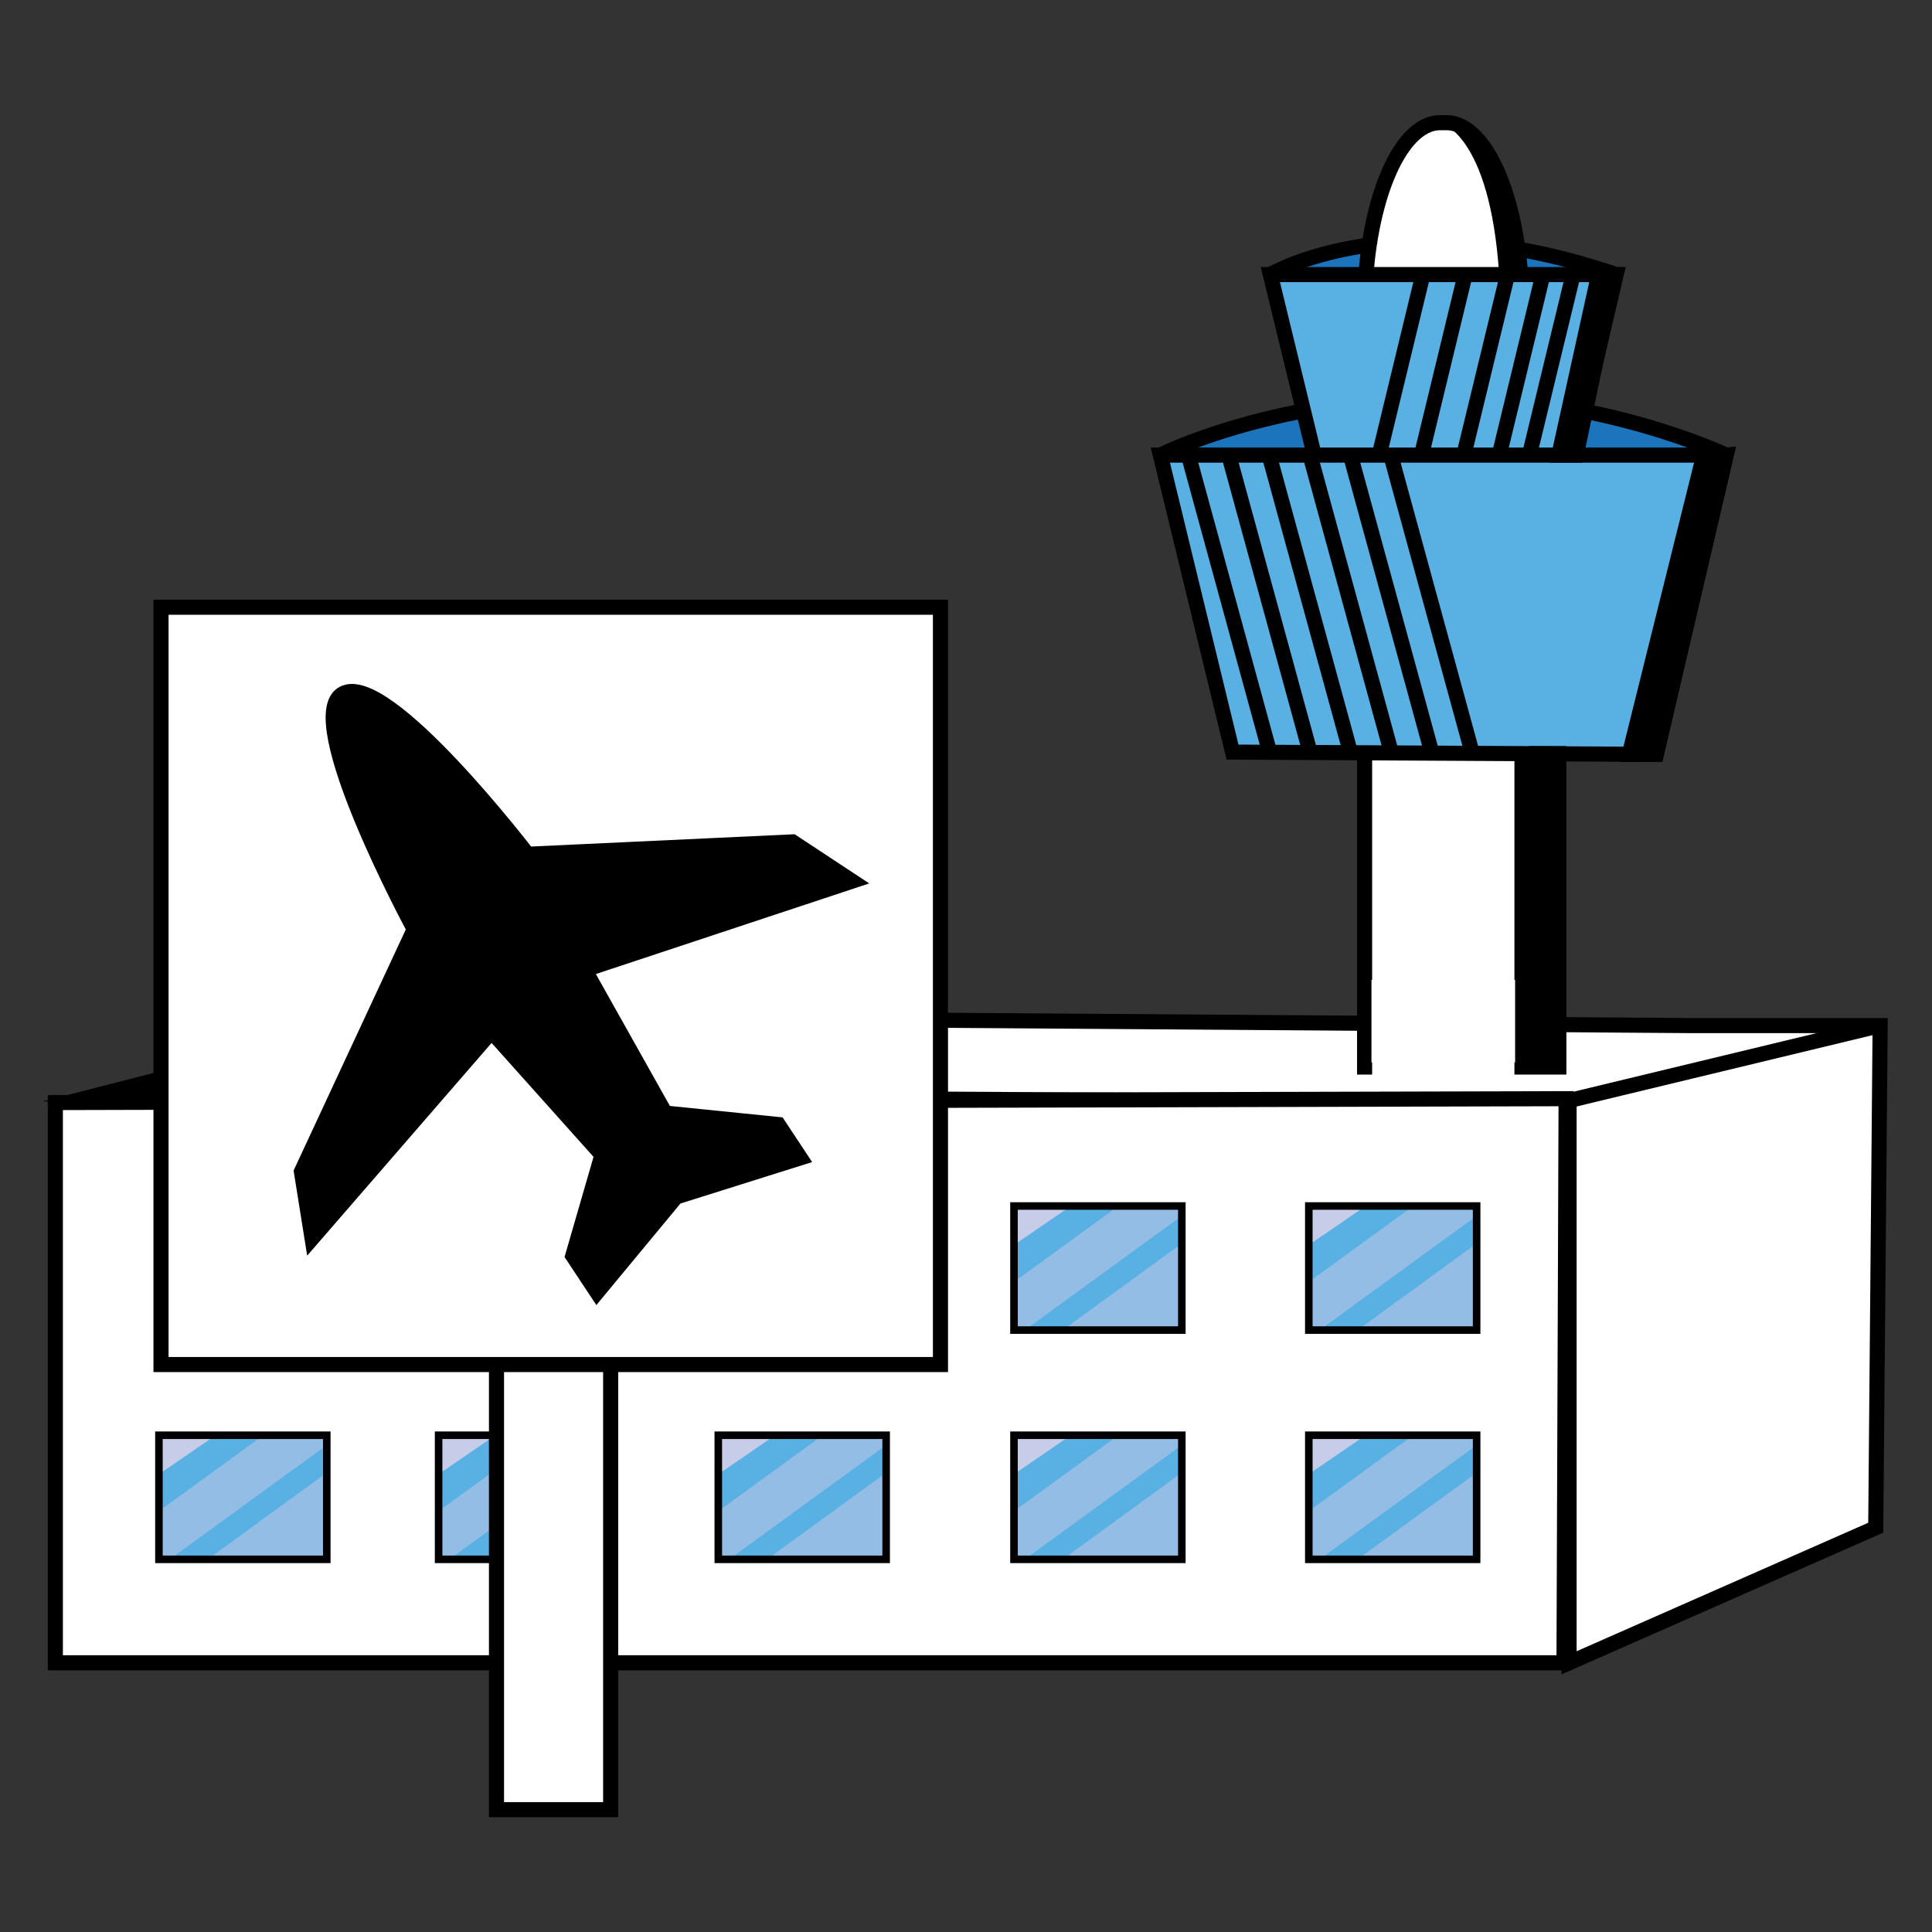 <?xml version="1.0" encoding="utf-8"?>
<!-- Generator: Adobe Illustrator 16.0.3, SVG Export Plug-In . SVG Version: 6.00 Build 0)  -->
<!DOCTYPE svg PUBLIC "-//W3C//DTD SVG 1.1//EN" "http://www.w3.org/Graphics/SVG/1.1/DTD/svg11.dtd">
<svg version="1.1" id="Layer_1" xmlns="http://www.w3.org/2000/svg" xmlns:xlink="http://www.w3.org/1999/xlink" x="0px" y="0px"
	 width="128px" height="128px" viewBox="0 0 128 128" enable-background="new 0 0 128 128" xml:space="preserve">
<rect x="0" y="0" width="128" height="128" fill="#333333" stroke="none"/>
<polygon fill="#FFFFFF" stroke="#000000" stroke-miterlimit="10" points="111.794,67.946 26.756,67.344 6.667,72.501 
	103.758,73.061 103.956,73.006 103.956,110.165 124.272,101.214 124.564,67.946 "/>
<g>
	<path fill="#1C75BC" stroke="#000000" stroke-miterlimit="10" d="M84.164,18.193c0,0,8.307-4.998,22.913,0"/>
	<path fill="#FFFFFF" stroke="#000000" stroke-miterlimit="10" d="M100.835,72.307c0,6.847-2.241,12.396-5.005,12.396h-0.419
		c-2.764,0-5.003-5.55-5.003-12.396V20.524c0-6.846,2.239-12.396,5.003-12.396h0.419c2.764,0,5.005,5.551,5.005,12.396V72.307z"/>
	<path fill="#1C75BC" stroke="#000000" stroke-miterlimit="10" d="M76.876,30.152c0,0,7.077-3.591,18.024-3.832
		c10.947-0.242,19.467,3.832,19.467,3.832"/>
	<polygon fill="#58B0E3" stroke="#000000" stroke-miterlimit="10" points="104.246,30.311 87.088,30.219 84.164,18.193 
		107.077,18.193 	"/>
	<polygon fill="#58B0E3" stroke="#000000" stroke-miterlimit="10" points="109.734,49.979 81.658,49.829 76.876,30.152 
		114.367,30.152 	"/>
	<rect x="101.779" y="49.931" stroke="#000000" stroke-miterlimit="10" width="1.499" height="23.111"/>
	<polygon stroke="#000000" stroke-miterlimit="10" points="112.835,30.311 107.944,49.979 109.734,49.979 114.367,30.152 	"/>
	<polygon stroke="#000000" stroke-miterlimit="10" points="105.876,18.354 103.278,30.152 104.429,30.152 106.906,18.354 	"/>
	<rect x="90.863" y="64.923" fill="#FFFFFF" width="9.517" height="5.462"/>
	<line fill="none" stroke="#000000" stroke-miterlimit="10" x1="78.776" y1="30.311" x2="84.121" y2="49.853"/>
	<line fill="none" stroke="#000000" stroke-miterlimit="10" x1="81.448" y1="30.295" x2="86.795" y2="49.837"/>
	<line fill="none" stroke="#000000" stroke-miterlimit="10" x1="84.121" y1="30.295" x2="89.468" y2="49.837"/>
	<line fill="none" stroke="#000000" stroke-miterlimit="10" x1="86.795" y1="30.169" x2="92.139" y2="49.711"/>
	<line fill="none" stroke="#000000" stroke-miterlimit="10" x1="89.466" y1="30.153" x2="94.813" y2="49.695"/>
	<line fill="none" stroke="#000000" stroke-miterlimit="10" x1="92.139" y1="30.152" x2="97.485" y2="49.694"/>
	<line fill="none" stroke="#000000" stroke-miterlimit="10" x1="104.222" y1="18.193" x2="101.324" y2="30.152"/>
	<line fill="none" stroke="#000000" stroke-miterlimit="10" x1="102.224" y1="18.193" x2="99.325" y2="30.152"/>
	<line fill="none" stroke="#000000" stroke-miterlimit="10" x1="99.878" y1="18.193" x2="96.98" y2="30.152"/>
	<line fill="none" stroke="#000000" stroke-miterlimit="10" x1="97.07" y1="18.193" x2="94.173" y2="30.152"/>
	<line fill="none" stroke="#000000" stroke-miterlimit="10" x1="94.272" y1="18.193" x2="91.374" y2="30.152"/>
	<path d="M95.411,8.128c0,0,3.293,0.671,3.914,10.065h1.51c0,0-1.902-8.111-2.542-8.459S95.411,8.128,95.411,8.128z"/>
	<rect x="85.697" y="71.193" fill="#FFFFFF" width="21.209" height="1.445"/>
</g>
<polygon fill="#FFFFFF" stroke="#000000" stroke-miterlimit="10" points="103.62,110.165 3.667,110.165 3.667,73.047 103.758,72.79 
	"/>
<line fill="none" stroke="#000000" stroke-miterlimit="10" x1="103.424" y1="73.042" x2="124.563" y2="67.946"/>
<g>
	<g>
		<g>
			<g>
				<defs>
					<rect id="SVGID_1_" x="10.53" y="95.154" width="11.12" height="8.089"/>
				</defs>
				<clipPath id="SVGID_2_">
					<use xlink:href="#SVGID_1_"  overflow="visible"/>
				</clipPath>
				
					<line clip-path="url(#SVGID_2_)" fill="none" stroke="#C7CDE8" stroke-width="43" stroke-miterlimit="10" x1="6.998" y1="99.939" x2="17.886" y2="92.02"/>
				
					<line clip-path="url(#SVGID_2_)" fill="none" stroke="#58B0E3" stroke-width="17" stroke-miterlimit="10" x1="11.951" y1="107.001" x2="27.272" y2="96.499"/>
				
					<line clip-path="url(#SVGID_2_)" fill="none" stroke="#94BDE5" stroke-width="3" stroke-miterlimit="10" x1="8.398" y1="103.525" x2="22.963" y2="92.932"/>
				
					<line clip-path="url(#SVGID_2_)" fill="none" stroke="#94BDE5" stroke-width="12" stroke-miterlimit="10" x1="15.981" y1="109.113" x2="30.542" y2="98.52"/>
			</g>
			
				<rect x="10.53" y="95.089" fill="none" stroke="#000000" stroke-width="0.5" stroke-miterlimit="10" width="11.12" height="8.221"/>
		</g>
	</g>
	<g>
		<g>
			<g>
				<defs>
					<rect id="SVGID_3_" x="29.059" y="95.154" width="11.119" height="8.089"/>
				</defs>
				<clipPath id="SVGID_4_">
					<use xlink:href="#SVGID_3_"  overflow="visible"/>
				</clipPath>
				
					<line clip-path="url(#SVGID_4_)" fill="none" stroke="#C7CDE8" stroke-width="43" stroke-miterlimit="10" x1="25.526" y1="99.939" x2="36.413" y2="92.02"/>
				
					<line clip-path="url(#SVGID_4_)" fill="none" stroke="#58B0E3" stroke-width="17" stroke-miterlimit="10" x1="30.48" y1="107.001" x2="45.799" y2="96.499"/>
				
					<line clip-path="url(#SVGID_4_)" fill="none" stroke="#94BDE5" stroke-width="3" stroke-miterlimit="10" x1="26.926" y1="103.525" x2="41.492" y2="92.932"/>
				
					<line clip-path="url(#SVGID_4_)" fill="none" stroke="#94BDE5" stroke-width="12" stroke-miterlimit="10" x1="34.51" y1="109.113" x2="49.071" y2="98.52"/>
			</g>
			
				<rect x="29.059" y="95.089" fill="none" stroke="#000000" stroke-width="0.5" stroke-miterlimit="10" width="11.119" height="8.221"/>
		</g>
	</g>
	<g>
		<g>
			<g>
				<defs>
					<rect id="SVGID_5_" x="47.589" y="95.154" width="11.121" height="8.089"/>
				</defs>
				<clipPath id="SVGID_6_">
					<use xlink:href="#SVGID_5_"  overflow="visible"/>
				</clipPath>
				
					<line clip-path="url(#SVGID_6_)" fill="none" stroke="#C7CDE8" stroke-width="43" stroke-miterlimit="10" x1="44.057" y1="99.939" x2="54.945" y2="92.02"/>
				
					<line clip-path="url(#SVGID_6_)" fill="none" stroke="#58B0E3" stroke-width="17" stroke-miterlimit="10" x1="49.01" y1="107.001" x2="64.33" y2="96.499"/>
				
					<line clip-path="url(#SVGID_6_)" fill="none" stroke="#94BDE5" stroke-width="3" stroke-miterlimit="10" x1="45.458" y1="103.525" x2="60.022" y2="92.932"/>
				
					<line clip-path="url(#SVGID_6_)" fill="none" stroke="#94BDE5" stroke-width="12" stroke-miterlimit="10" x1="53.041" y1="109.113" x2="67.603" y2="98.52"/>
			</g>
			
				<rect x="47.589" y="95.089" fill="none" stroke="#000000" stroke-width="0.5" stroke-miterlimit="10" width="11.121" height="8.221"/>
		</g>
	</g>
	<g>
		<g>
			<g>
				<defs>
					<rect id="SVGID_7_" x="67.179" y="95.154" width="11.12" height="8.089"/>
				</defs>
				<clipPath id="SVGID_8_">
					<use xlink:href="#SVGID_7_"  overflow="visible"/>
				</clipPath>
				
					<line clip-path="url(#SVGID_8_)" fill="none" stroke="#C7CDE8" stroke-width="43" stroke-miterlimit="10" x1="63.646" y1="99.939" x2="74.534" y2="92.02"/>
				
					<line clip-path="url(#SVGID_8_)" fill="none" stroke="#58B0E3" stroke-width="17" stroke-miterlimit="10" x1="68.601" y1="107.001" x2="83.922" y2="96.499"/>
				
					<line clip-path="url(#SVGID_8_)" fill="none" stroke="#94BDE5" stroke-width="3" stroke-miterlimit="10" x1="65.048" y1="103.525" x2="79.612" y2="92.932"/>
				
					<line clip-path="url(#SVGID_8_)" fill="none" stroke="#94BDE5" stroke-width="12" stroke-miterlimit="10" x1="72.63" y1="109.113" x2="87.192" y2="98.52"/>
			</g>
			
				<rect x="67.179" y="95.089" fill="none" stroke="#000000" stroke-width="0.5" stroke-miterlimit="10" width="11.12" height="8.221"/>
		</g>
	</g>
	<g>
		<g>
			<g>
				<defs>
					<rect id="SVGID_9_" x="86.712" y="95.154" width="11.118" height="8.089"/>
				</defs>
				<clipPath id="SVGID_10_">
					<use xlink:href="#SVGID_9_"  overflow="visible"/>
				</clipPath>
				
					<line clip-path="url(#SVGID_10_)" fill="none" stroke="#C7CDE8" stroke-width="43" stroke-miterlimit="10" x1="83.178" y1="99.939" x2="94.065" y2="92.02"/>
				
					<line clip-path="url(#SVGID_10_)" fill="none" stroke="#58B0E3" stroke-width="17" stroke-miterlimit="10" x1="88.131" y1="107.001" x2="103.451" y2="96.499"/>
				
					<line clip-path="url(#SVGID_10_)" fill="none" stroke="#94BDE5" stroke-width="3" stroke-miterlimit="10" x1="84.578" y1="103.525" x2="99.143" y2="92.932"/>
				
					<line clip-path="url(#SVGID_10_)" fill="none" stroke="#94BDE5" stroke-width="12" stroke-miterlimit="10" x1="92.163" y1="109.113" x2="106.724" y2="98.52"/>
			</g>
			
				<rect x="86.712" y="95.089" fill="none" stroke="#000000" stroke-width="0.5" stroke-miterlimit="10" width="11.118" height="8.221"/>
		</g>
	</g>
</g>
<g>
	<g>
		<g>
			<g>
				<defs>
					<rect id="SVGID_11_" x="10.53" y="79.967" width="11.12" height="8.089"/>
				</defs>
				<clipPath id="SVGID_12_">
					<use xlink:href="#SVGID_11_"  overflow="visible"/>
				</clipPath>
				
					<line clip-path="url(#SVGID_12_)" fill="none" stroke="#C7CDE8" stroke-width="43" stroke-miterlimit="10" x1="6.998" y1="84.752" x2="17.886" y2="76.832"/>
				
					<line clip-path="url(#SVGID_12_)" fill="none" stroke="#58B0E3" stroke-width="17" stroke-miterlimit="10" x1="11.951" y1="91.814" x2="27.272" y2="81.313"/>
				
					<line clip-path="url(#SVGID_12_)" fill="none" stroke="#94BDE5" stroke-width="3" stroke-miterlimit="10" x1="8.398" y1="88.338" x2="22.963" y2="77.745"/>
				
					<line clip-path="url(#SVGID_12_)" fill="none" stroke="#94BDE5" stroke-width="12" stroke-miterlimit="10" x1="15.981" y1="93.926" x2="30.542" y2="83.333"/>
			</g>
			
				<rect x="10.53" y="79.901" fill="none" stroke="#000000" stroke-width="0.5" stroke-miterlimit="10" width="11.12" height="8.221"/>
		</g>
	</g>
	<g>
		<g>
			<g>
				<defs>
					<rect id="SVGID_13_" x="29.059" y="79.967" width="11.119" height="8.089"/>
				</defs>
				<clipPath id="SVGID_14_">
					<use xlink:href="#SVGID_13_"  overflow="visible"/>
				</clipPath>
				
					<line clip-path="url(#SVGID_14_)" fill="none" stroke="#C7CDE8" stroke-width="43" stroke-miterlimit="10" x1="25.526" y1="84.752" x2="36.413" y2="76.832"/>
				
					<line clip-path="url(#SVGID_14_)" fill="none" stroke="#58B0E3" stroke-width="17" stroke-miterlimit="10" x1="30.48" y1="91.814" x2="45.799" y2="81.313"/>
				
					<line clip-path="url(#SVGID_14_)" fill="none" stroke="#94BDE5" stroke-width="3" stroke-miterlimit="10" x1="26.926" y1="88.338" x2="41.492" y2="77.745"/>
				
					<line clip-path="url(#SVGID_14_)" fill="none" stroke="#94BDE5" stroke-width="12" stroke-miterlimit="10" x1="34.51" y1="93.926" x2="49.071" y2="83.333"/>
			</g>
			
				<rect x="29.059" y="79.901" fill="none" stroke="#000000" stroke-width="0.5" stroke-miterlimit="10" width="11.119" height="8.221"/>
		</g>
	</g>
	<g>
		<g>
			<g>
				<defs>
					<rect id="SVGID_15_" x="47.589" y="79.967" width="11.121" height="8.089"/>
				</defs>
				<clipPath id="SVGID_16_">
					<use xlink:href="#SVGID_15_"  overflow="visible"/>
				</clipPath>
				
					<line clip-path="url(#SVGID_16_)" fill="none" stroke="#C7CDE8" stroke-width="43" stroke-miterlimit="10" x1="44.057" y1="84.752" x2="54.945" y2="76.832"/>
				
					<line clip-path="url(#SVGID_16_)" fill="none" stroke="#58B0E3" stroke-width="17" stroke-miterlimit="10" x1="49.01" y1="91.814" x2="64.33" y2="81.313"/>
				
					<line clip-path="url(#SVGID_16_)" fill="none" stroke="#94BDE5" stroke-width="3" stroke-miterlimit="10" x1="45.458" y1="88.338" x2="60.022" y2="77.745"/>
				
					<line clip-path="url(#SVGID_16_)" fill="none" stroke="#94BDE5" stroke-width="12" stroke-miterlimit="10" x1="53.041" y1="93.926" x2="67.603" y2="83.333"/>
			</g>
			
				<rect x="47.589" y="79.901" fill="none" stroke="#000000" stroke-width="0.5" stroke-miterlimit="10" width="11.121" height="8.221"/>
		</g>
	</g>
	<g>
		<g>
			<g>
				<defs>
					<rect id="SVGID_17_" x="67.179" y="79.967" width="11.12" height="8.089"/>
				</defs>
				<clipPath id="SVGID_18_">
					<use xlink:href="#SVGID_17_"  overflow="visible"/>
				</clipPath>
				
					<line clip-path="url(#SVGID_18_)" fill="none" stroke="#C7CDE8" stroke-width="43" stroke-miterlimit="10" x1="63.646" y1="84.752" x2="74.534" y2="76.832"/>
				
					<line clip-path="url(#SVGID_18_)" fill="none" stroke="#58B0E3" stroke-width="17" stroke-miterlimit="10" x1="68.601" y1="91.814" x2="83.922" y2="81.313"/>
				
					<line clip-path="url(#SVGID_18_)" fill="none" stroke="#94BDE5" stroke-width="3" stroke-miterlimit="10" x1="65.048" y1="88.338" x2="79.612" y2="77.745"/>
				
					<line clip-path="url(#SVGID_18_)" fill="none" stroke="#94BDE5" stroke-width="12" stroke-miterlimit="10" x1="72.63" y1="93.926" x2="87.192" y2="83.333"/>
			</g>
			
				<rect x="67.179" y="79.901" fill="none" stroke="#000000" stroke-width="0.5" stroke-miterlimit="10" width="11.12" height="8.221"/>
		</g>
	</g>
	<g>
		<g>
			<g>
				<defs>
					<rect id="SVGID_19_" x="86.712" y="79.967" width="11.118" height="8.089"/>
				</defs>
				<clipPath id="SVGID_20_">
					<use xlink:href="#SVGID_19_"  overflow="visible"/>
				</clipPath>
				
					<line clip-path="url(#SVGID_20_)" fill="none" stroke="#C7CDE8" stroke-width="43" stroke-miterlimit="10" x1="83.178" y1="84.752" x2="94.065" y2="76.832"/>
				
					<line clip-path="url(#SVGID_20_)" fill="none" stroke="#58B0E3" stroke-width="17" stroke-miterlimit="10" x1="88.131" y1="91.814" x2="103.451" y2="81.313"/>
				
					<line clip-path="url(#SVGID_20_)" fill="none" stroke="#94BDE5" stroke-width="3" stroke-miterlimit="10" x1="84.578" y1="88.338" x2="99.143" y2="77.745"/>
				
					<line clip-path="url(#SVGID_20_)" fill="none" stroke="#94BDE5" stroke-width="12" stroke-miterlimit="10" x1="92.163" y1="93.926" x2="106.724" y2="83.333"/>
			</g>
			
				<rect x="86.712" y="79.901" fill="none" stroke="#000000" stroke-width="0.5" stroke-miterlimit="10" width="11.118" height="8.221"/>
		</g>
	</g>
</g>
<g>
	<rect x="32.894" y="50.797" fill="#FFFFFF" stroke="#000000" stroke-miterlimit="10" width="7.564" height="69.098"/>
	<rect x="10.667" y="40.23" fill="#FFFFFF" stroke="#000000" stroke-miterlimit="10" width="51.641" height="50.174"/>
	<path stroke="#000000" stroke-miterlimit="10" d="M27.443,61.566c0,0-7.59-14.031-4.721-15.612
		c2.871-1.581,12.23,10.643,12.23,10.643l17.556-0.82l3.946,2.602l-17.709,5.87l5.328,9.494l7.49,0.76l1.461,2.209l-8.234,2.592
		l-5.235,6.322l-1.608-2.43l1.933-6.678l-7.317-8.177L20.676,82.053l-0.707-4.428L27.443,61.566z"/>
</g>
</svg>

